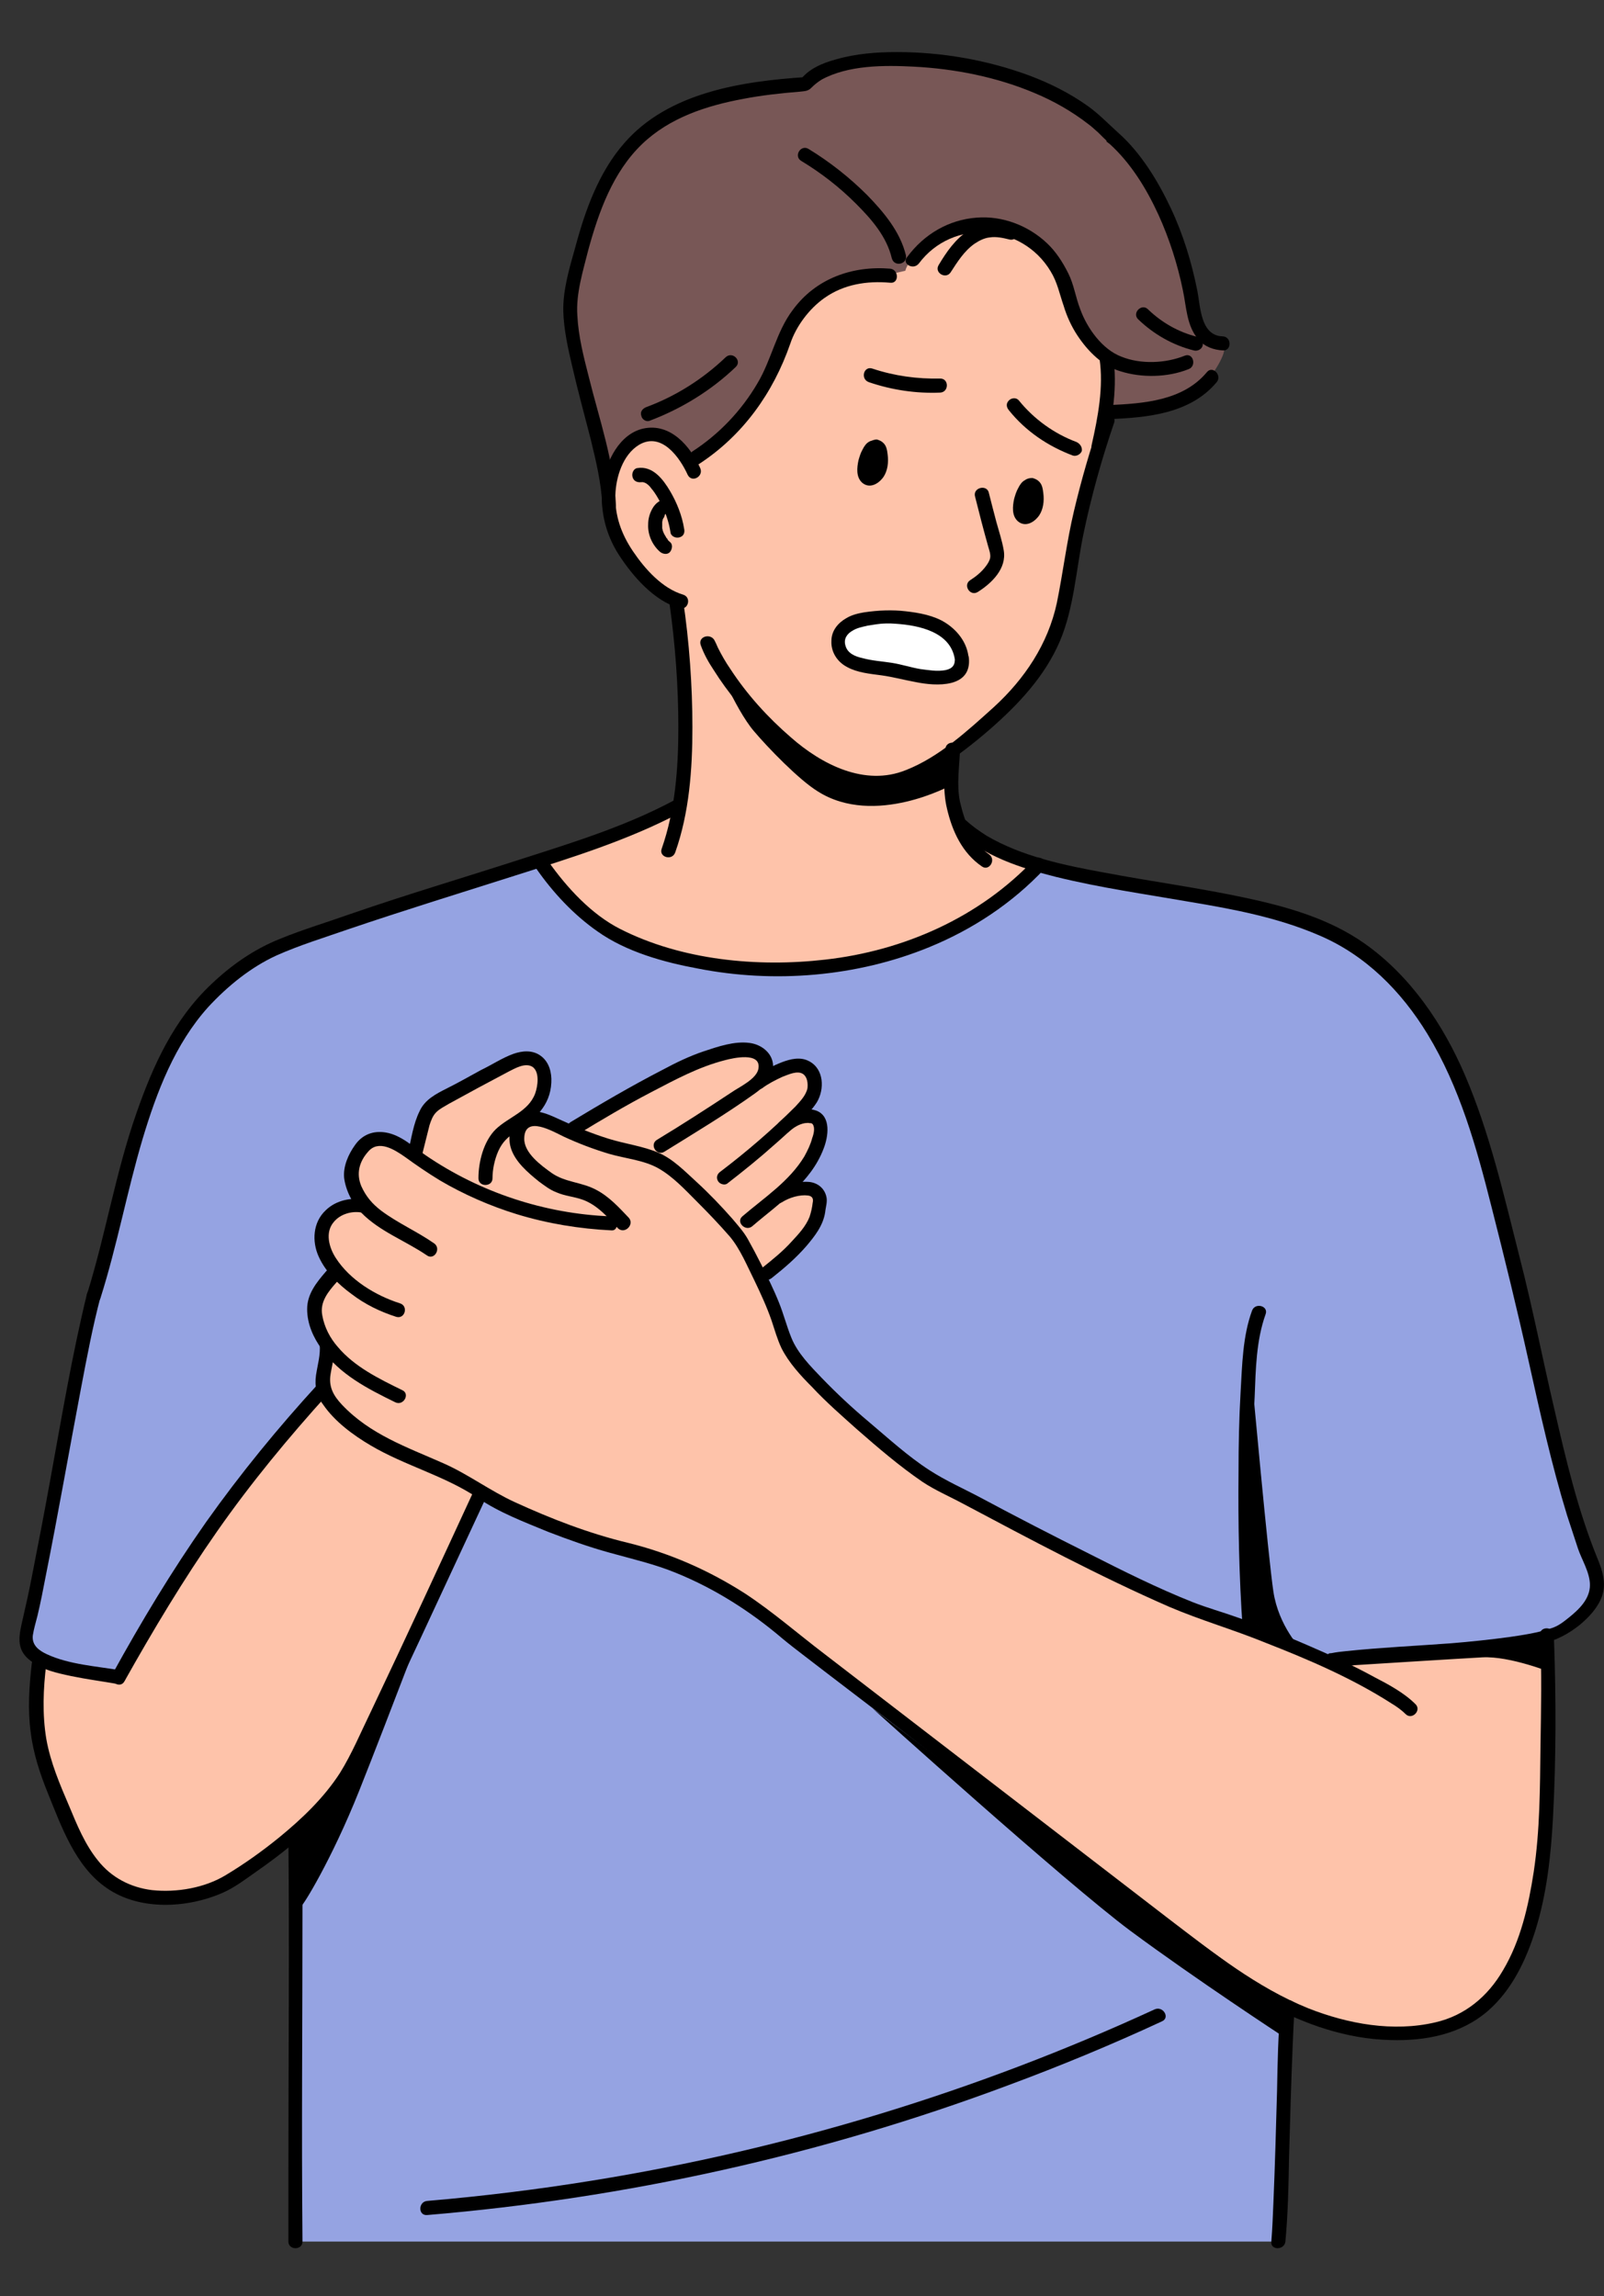 <?xml version="1.0" encoding="utf-8"?>
<!-- Generator: Adobe Illustrator 28.0.0, SVG Export Plug-In . SVG Version: 6.00 Build 0)  -->
<svg version="1.1" id="Layer_1" xmlns="http://www.w3.org/2000/svg" xmlns:xlink="http://www.w3.org/1999/xlink" x="0px" y="0px"
	 viewBox="0 0 308.1 441" style="enable-background:new 0 0 308.1 441;" xml:space="preserve">
<rect x="0" y="0" width="308.1" height="441" fill="#333333" stroke="none"/>
<style type="text/css">
	.st0{fill:#95A3E2;}
	.st1{fill:#785756;}
	.st2{fill:#FEC3AA;}
	.st3{fill:#FFFFFF;}
</style>
<path class="st0" d="M4.9,314.1l18.9-90.7c0,0,8.3-23.4,16.6-32.3s27.2-14.3,33.6-16.3s29.7-9.5,29.7-9.5s9.4,17.6,33.2,19.7
	s40.3-3.1,48.3-7.8s13.8-11.5,13.8-11.5s26.5,5.9,36.2,7.1c9.7,1.2,27.9,7.4,38.4,22.1c10.5,14.7,13,31.3,13,31.3
	s14.8,60.9,14.9,61.4s5.9,14.9,6,17c0.2,2.1-5.3,8.3-10.5,10.4s-49.7,70.4-49.7,70.4l-1.9,45.1H56.7l0.2-77.3l-34.2-30.7
	c0,0-13.2-2.3-15.1-3.8C5.7,317.2,4.9,314.1,4.9,314.1L4.9,314.1z"/>
<path class="st1" d="M116.2,91.2c0,0-6.9-25.8-6.6-34.3c0.3-8.5,6.1-27.2,14.8-32s19-9,29.4-8.7c0,0,9.4-7,29.5-4.8
	s31.9,15.2,35.2,20.4c3.3,5.3,9.8,19.8,11,25.8s3.8,9.4,5.3,9.2s-2.2,6.7-5.3,8.3c-3.1,1.6-11.1,5-19.5,3.9
	c-8.4-1.1-72.3,15.9-72.3,15.9S118.6,99.8,116.2,91.2L116.2,91.2z"/>
<path class="st2" d="M129.9,115.5c0,0,1.9,27.6,1.5,30.7s-1.9,9.1-1.9,9.1l-25.8,10c0,0,6.4,15.8,28.7,19.1s39.3-0.6,50.2-5.8
	s16.4-12.9,16.4-12.9s-12.3-5.8-14.4-8.6c-2-2.8-2.8-11.5-2.8-11.5s13.7-11.7,17.6-19.1c3.9-7.4,4.9-11.9,5.9-17.7s1.8-14.3,5-21.4
	s2.6-18.6,2.6-18.6s-5.6-4.9-7.9-12.4c-2.4-7.5-7-12-14.6-13.2c-7.6-1.2-15.7,5.5-16.5,8.8c0,0-9.1,2.1-12.7,3.2s-9.6,5.9-11.6,13.3
	S136.9,86.4,132.9,88c0,0-4.8-3.7-9.4-4.2s-7.1,10.4-6.6,13.3S118.8,110.8,129.9,115.5L129.9,115.5z"/>
<path class="st2" d="M7.7,318.7c0,0-0.9,13.6,0.3,17.8c1.3,4.2,7.3,25.9,17.9,28s24-6.8,27.4-9.6s12.8-13,15.1-17.1
	s23.9-51.1,23.9-51.1s12.1,7.9,18.6,8.4c6.5,0.5,26.9,9.6,29,10.8s54.9,42.8,55.8,42.4s42.1,33.7,51.5,37.2c9.4,3.5,26.8,8.6,37.2,0
	s12.5-30.5,12.7-31.7c0.2-1.2-0.1-38.7-0.1-38.7l-40.8,3.4c0,0-26.6-9.1-31.1-11.1s-38.6-17.7-52.6-28c-14-10.4-19.1-15.9-20.8-20.2
	c-1.7-4.3-5.8-13.9-5.8-13.9s9.5-5.6,10.5-10.3c1-4.7,3.1-5.7,0.2-6.1s-6,0.4-6,0.4s5.5-6.4,6.9-11s-4.3-3.4-4.3-3.4s6-4.6,2.6-8.9
	c-3.4-4.3-10.1,2-10.1,2s3.6-5.5-2.1-6.1c-5.7-0.7-33.4,15.1-33.4,15.1l-7.5-2.4c0,0,2.4-5.6,1.8-7.5s-1-5.5-6-3.6
	s-12.9,7.5-15.1,8.8c-2.1,1.4-3.8,10.1-3.8,10.1s-3.7-3.9-7.7-3.3c-4,0.6-5.5,6.8-4.1,9.4s1.9,3.3,1.9,3.3s-7-0.5-7.5,3.4
	c-0.5,3.9-0.7,7.3,2.5,9.4c0,0-4.1,2.5-4.6,6.3s2.4,7.6,2.4,7.6s-3.5,7.1-0.8,9.8c0,0-20.6,21.1-25.8,31.5s-13.3,22.9-13.3,22.9
	L7.7,318.7L7.7,318.7z"/>
<path d="M167.6,328.1c0,0,36.9,33.3,49.5,42.7c12.7,9.4,29.2,20.2,29.2,20.2l0.9-5.6c0,0-32.3-23.9-43.9-31.4
	S167.6,328.1,167.6,328.1L167.6,328.1z"/>
<path d="M260.2,319.8c0,0,19.1-1.2,24.5-1.5s13.5,3,13.5,3L297,314c0,0-10.8,2.1-16,3.1c0,0-25.4,1-24.5,2.1
	S260.2,319.8,260.2,319.8L260.2,319.8z"/>
<path d="M57.8,366.1c0.2,0.3,5.9-8.9,11.2-22.2c5.3-13.3,16.5-42.8,16.5-42.8s-19.1,39-21.1,42.7c-2,3.7-6.6,7.1-6.6,7.1L57.8,366.1
	L57.8,366.1z"/>
<path d="M240.5,265c0,0,3.1,34.1,4.1,40.7s5.3,11,5.3,11l-9.9-5.4C239.9,311.2,238.3,259.6,240.5,265L240.5,265z"/>
<path d="M81,222.1c0.5-2,1-4,1.5-6c0.3-0.9,0.6-1.8,1.3-2.5s1.6-1.1,2.4-1.6c3.8-2.1,7.7-4.2,11.5-6.2c1.2-0.6,3.2-1.8,4.6-0.9
	c1.4,1,1,3.7,0.5,5.1c-1.3,3.5-5.1,4.5-7.6,6.9c-2.3,2.3-3.3,6.2-3.3,9.4c0,1.7,2.7,1.7,2.7,0s0.4-3.6,1.1-5.2
	c0.8-1.8,1.9-2.8,3.5-3.8c3.5-2.3,6.5-4.9,6.7-9.4c0.1-1.9-0.4-3.9-2-5.1s-3.6-1-5.3-0.4c-2.2,0.8-4.1,2.1-6.2,3.1
	c-2.2,1.2-4.3,2.4-6.5,3.5s-4.3,2.2-5.3,4.4c-1.2,2.4-1.6,5.3-2.2,7.9C77.9,223,80.5,223.7,81,222.1L81,222.1L81,222.1z"/>
<path d="M120.8,233.9c-1.9-2-3.8-4.1-6.3-5.4c-2.8-1.5-5.9-1.4-8.5-3.2c-2.1-1.5-5.4-3.9-5.3-6.7c0.1-4.5,5.5-1.3,7.6-0.3
	c2.8,1.3,5.7,2.4,8.7,3.3c3.1,0.9,6.7,1.2,9.5,2.8s5.1,4.1,7.3,6.3s4.4,4.5,6.4,6.8c2,2.4,3.3,5.6,4.7,8.4c1.2,2.5,2.4,5.1,3.3,7.7
	c0.6,1.8,1.1,3.6,1.9,5.3c1.4,2.8,3.7,5.3,5.9,7.5c2.7,2.9,5.7,5.5,8.6,8.1c4,3.5,8.2,7.1,12.6,10.1c2.4,1.6,5.2,2.8,7.8,4.2
	c13,6.9,26.1,13.9,39.6,19.8c6.1,2.6,12.4,4.4,18.5,6.9c8.2,3.2,16.6,6.8,24.1,11.6c1,0.6,2,1.3,2.8,2.1c1.2,1.2,3.1-0.7,1.9-1.9
	c-2.2-2.2-5.2-3.8-7.9-5.2c-4.2-2.3-8.6-4.3-13-6.2s-8.8-3.7-13.4-5.3c-2.8-1-5.7-1.8-8.5-2.9c-6.8-2.7-13.4-6-19.9-9.3
	c-7-3.5-14-7.1-20.9-10.8c-3.2-1.7-6.6-3.2-9.7-5.2c-4.2-2.7-8-6.2-11.8-9.4c-3.1-2.6-6.1-5.4-8.9-8.3c-2.2-2.3-4.7-4.8-5.9-7.8
	c-0.9-2.2-1.5-4.6-2.4-6.8c-1-2.5-2.2-4.9-3.4-7.3c-0.8-1.6-1.7-3.3-2.6-4.9c-0.8-1.4-1.9-2.6-2.9-3.8c-2.2-2.5-4.5-4.9-6.9-7.1
	c-2.2-2-4.5-4.4-7.3-5.6c-3-1.3-6.4-1.7-9.6-2.7s-6.4-2.3-9.4-3.7c-2.4-1.1-5.3-2.5-7.7-0.7c-1.8,1.4-2.3,4-1.7,6.1
	c0.8,2.7,3.3,4.8,5.4,6.5c1.1,0.8,2.1,1.6,3.4,2.1c1.6,0.7,3.3,0.8,5,1.4c2.8,1,4.9,3.4,6.8,5.5C120,237.1,121.9,235.2,120.8,233.9
	L120.8,233.9L120.8,233.9z"/>
<path d="M110.9,217.9c4.6-2.8,9.3-5.6,14.1-8.1s9.2-4.9,14.3-6.2c1.5-0.4,6.8-1.6,6.4,1.5c-0.2,2.1-3.8,3.7-5.2,4.7
	c-4.7,3.1-9.5,6.2-14.3,9.1c-1.5,0.9-0.1,3.2,1.4,2.3c5.8-3.6,11.8-7.2,17.4-11.2c1.7-1.2,3.5-2.9,3.5-5.2c0-2.5-2.2-4.2-4.5-4.5
	c-2.9-0.4-6.1,0.7-8.8,1.6s-5.4,2.2-8,3.6c-6,3.1-11.8,6.5-17.6,10C108,216.5,109.4,218.8,110.9,217.9L110.9,217.9L110.9,217.9z"/>
<path d="M146.4,209c1.2-0.9,2.6-1.6,3.9-2.2c1.1-0.4,2.9-1.3,4-0.5c0.8,0.6,0.9,1.8,0.8,2.7c-0.3,1.4-1.4,2.5-2.3,3.5
	c-4.5,4.5-9.4,8.7-14.4,12.5c-0.6,0.4-0.9,1.1-0.5,1.8c0.3,0.6,1.3,0.9,1.8,0.5c3.1-2.4,6.2-4.9,9.1-7.5c1.5-1.3,2.9-2.6,4.4-4
	c1.3-1.3,2.7-2.5,3.7-4.1c1.5-2.5,1.4-6.4-1.5-7.9c-1.7-0.9-3.6-0.4-5.2,0.2c-1.8,0.7-3.5,1.6-5.1,2.7
	C143.6,207.6,144.9,210,146.4,209L146.4,209L146.4,209z"/>
<path d="M151.6,217.3c0.9-0.8,1.9-1.4,3-1.6c0.3,0,0.6-0.1,0.9,0c0.3,0,0.4,0,0.6,0.2c0.5,0.7,0.2,1.9-0.1,2.7
	c-0.3,1.2-0.9,2.4-1.5,3.5c-2.9,4.8-7.7,7.9-11.9,11.5c-1.3,1.1,0.6,3,1.9,1.9c5.1-4.4,11.2-8.3,13.7-14.9c0.9-2.3,1.5-6.2-1.4-7.3
	c-2.5-0.9-5.3,0.5-7.1,2.2C148.4,216.6,150.3,218.5,151.6,217.3L151.6,217.3L151.6,217.3z"/>
<path d="M150.2,230.9c1.4-0.9,3.4-1.5,5-1.3c0.8,0.1,1.1,0.6,0.9,1.4c-0.1,0.9-0.3,1.8-0.6,2.7c-0.7,1.8-2.1,3.3-3.4,4.7
	c-1.7,1.9-3.7,3.5-5.7,5.1c-0.6,0.5-0.5,1.4,0,1.9c0.6,0.6,1.3,0.5,1.9,0c2.4-1.9,4.6-3.8,6.6-6.1c1.6-1.9,3.2-3.9,3.6-6.5
	c0.1-1,0.5-2.1,0.2-3.1c-0.4-1.5-1.6-2.5-3.2-2.7c-2.2-0.2-4.9,0.5-6.7,1.6C147.4,229.5,148.7,231.8,150.2,230.9L150.2,230.9
	L150.2,230.9z"/>
<path d="M117.2,233.6c-12.6-0.5-25-4.6-35.4-11.7c-2.4-1.6-4.7-3.9-7.7-4.4c-2.4-0.4-4.5,0.4-5.9,2.4c-1.3,1.8-2.3,4.1-2.1,6.3
	c0.3,2.4,1.6,5,3.3,6.7c3.5,3.6,8.5,5.4,12.6,8.2c1.4,1,2.8-1.3,1.4-2.3c-3.3-2.3-7-3.9-10.2-6.3c-1.7-1.3-2.9-2.7-3.8-4.7
	c-1-2.4-0.4-4.7,1.3-6.6c2-2.4,5.1-0.4,7.1,1c2.2,1.6,4.4,3.1,6.7,4.5c4.6,2.7,9.6,4.9,14.8,6.5c5.9,1.8,12,2.8,18.2,3.1
	C118.9,236.4,118.9,233.7,117.2,233.6L117.2,233.6L117.2,233.6z"/>
<path d="M70.2,230.4c-2.7-0.5-5.7,0.1-7.7,2.1c-2.4,2.3-2.6,5.9-1.3,8.8s3.7,5.3,6.3,7.2c2.6,2,5.5,3.4,8.6,4.4
	c1.7,0.5,2.4-2.1,0.7-2.6c-4.7-1.5-9.6-4.5-12.3-8.7c-1.3-2-2.1-4.9-0.4-6.9c1.3-1.6,3.6-2.2,5.5-1.8
	C71.2,233.3,72,230.7,70.2,230.4L70.2,230.4L70.2,230.4z"/>
<path d="M62.6,244.2c-1.8,2.1-3.6,4.3-3.6,7.2s1.2,5.5,2.8,7.7c3.5,4.9,8.8,7.6,14.1,10.2c1.6,0.8,2.9-1.6,1.4-2.3
	c-4.5-2.2-9.2-4.5-12.4-8.3c-1.5-1.7-2.6-3.8-3-6.1c-0.5-2.6,1.2-4.6,2.8-6.4C65.6,244.8,63.7,242.8,62.6,244.2L62.6,244.2
	L62.6,244.2z"/>
<path d="M61.4,258.2c0.2,2-0.4,3.9-0.7,5.9c-0.3,2.1,0.1,4,1.4,5.7c2.2,3.2,5.7,5.8,9.1,7.8c6.6,3.9,14.2,5.8,20.6,10.1
	c4.1,2.8,8.9,4.6,13.5,6.5c3.9,1.5,7.8,2.9,11.8,4c4.3,1.2,8.7,2.2,12.8,3.9c7.4,3,14.3,7.4,20.4,12.6c1.2,1,2.5,2,3.8,3
	c5.7,4.4,11.4,8.7,17.1,13.1c16.4,12.6,32.7,25.1,49.1,37.7c7.4,5.7,14.7,11.8,23,16.3c7.3,4,15.4,6.8,23.8,7
	c6.7,0.2,13.5-1.1,18.7-5.6c4.6-4,7.3-9.7,9.1-15.4c2.2-7,3-14.4,3.4-21.7c0.6-11.3,0.6-22.8,0.2-34.1c0-0.4,0-0.7,0-1
	c-0.1-1.7-2.8-1.7-2.7,0c0.4,7.1,0.2,14.3,0.1,21.4c-0.1,8.1-0.1,16.1-1.3,24.1c-1,6.5-2.5,13.2-5.9,18.9c-2.9,5-7.3,8.7-13,10
	c-8.1,1.9-16.8,0.3-24.4-2.7c-9.9-4-18.3-10.7-26.7-17.1c-15.6-12-31.2-24-46.8-36c-6.5-5-13-10-19.5-15c-5-3.8-9.8-8-15.1-11.5
	c-7-4.5-14.5-7.8-22.6-9.8c-7.5-1.8-14.7-4.6-21.7-7.8c-4.8-2.2-9-5.4-13.8-7.5c-7-3.1-14-5.5-19.4-11.2c-1.7-1.8-2.6-3.5-2.2-5.9
	c0.3-1.9,0.9-3.7,0.7-5.7C63.9,256.5,61.2,256.5,61.4,258.2L61.4,258.2L61.4,258.2z"/>
<path d="M181.6,143.9c-0.1,3.8-0.6,7.7,0.3,11.4c1,4.3,2.9,8.5,6.7,11.1c1.4,1,2.8-1.3,1.4-2.3c-3.3-2.3-4.7-6.3-5.6-10.1
	c-0.7-3.3-0.1-6.8,0-10.1C184.3,142.2,181.6,142.2,181.6,143.9L181.6,143.9L181.6,143.9z"/>
<path d="M129.3,153.8c-9,4.8-18.9,7.9-28.6,11c-11.1,3.6-22.3,6.9-33.3,10.7c-4.5,1.6-9.2,3-13.6,4.8c-5,2-9.3,5-13.2,8.7
	c-7.2,6.8-11.2,15.6-14.4,24.8c-4,11.4-5.9,23.3-9.5,34.8c-0.5,1.7,2.1,2.4,2.6,0.7c3.2-10.1,5.1-20.5,8.1-30.6
	c2.7-9,6.2-18.2,12.6-25.3c3.7-4,8.1-7.6,13.1-9.9c4.5-2,9.1-3.4,13.7-5c10.6-3.6,21.3-6.9,32-10.3c10.7-3.4,21.8-6.8,31.8-12.1
	C132.2,155.3,130.9,153,129.3,153.8L129.3,153.8L129.3,153.8z"/>
<path d="M16.7,248.5c-2.9,11.9-4.9,24-7.1,36c-1.1,6.1-2.3,12.3-3.5,18.4c-0.5,2.6-1.1,5.3-1.7,7.9c-0.7,3.1-1.5,5.9,1.4,8.1
	c2.2,1.8,5.1,2.4,7.9,3c2.9,0.6,5.9,1,8.8,1.5c1.7,0.3,2.4-2.3,0.7-2.6c-4.6-0.8-9.9-1.1-14.2-3.1c-1.5-0.7-2.9-1.7-2.7-3.6
	c0.2-1.3,0.6-2.6,0.9-3.8c0.6-2.5,1.1-5.1,1.6-7.7c2.4-12,4.5-24.1,6.8-36.2c1.1-5.8,2.2-11.6,3.7-17.3
	C19.7,247.6,17.1,246.9,16.7,248.5L16.7,248.5L16.7,248.5z"/>
<path d="M23.9,322.9c5.5-9.8,11.3-19.5,17.8-28.8c6.5-9.3,13.7-18,21.3-26.4c1.2-1.3-0.7-3.2-1.9-1.9c-7.7,8.4-14.9,17.2-21.5,26.5
	c-6.6,9.4-12.5,19.2-18,29.2C20.8,323,23.1,324.4,23.9,322.9L23.9,322.9L23.9,322.9z"/>
<path d="M6.1,319.5c-0.5,4.4-0.8,8.8-0.2,13.2c0.5,4.1,1.8,8,3.3,11.7c2.6,6.4,5.3,14.1,11.3,18.2c6.3,4.4,15.5,3.9,22.3,0.9
	c2.3-1,4.5-2.7,6.5-4.1c4.6-3.2,9-6.7,12.8-10.8s6.5-8.4,8.9-13.2c4.4-9.3,8.8-18.6,13.1-27.9c3.1-6.7,6.3-13.5,9.4-20.2
	c0.7-1.6-1.6-2.9-2.3-1.4c-6.6,14.3-13.2,28.6-20,42.9c-1.9,3.9-3.6,8-5.9,11.7c-3.1,4.8-7.3,8.8-11.7,12.4
	c-3.2,2.6-6.7,5.1-10.2,7.2c-4.1,2.5-9.5,3.4-14.2,2.9c-4.1-0.5-7.8-2.4-10.4-5.7c-2.5-3.1-4-6.8-5.5-10.4
	c-1.8-4.2-3.6-8.4-4.4-12.9c-0.8-4.8-0.6-9.7,0-14.5C9,317.8,6.3,317.8,6.1,319.5L6.1,319.5L6.1,319.5z"/>
<path d="M55.4,353.2c0.2,21.3,0,42.6,0,63.9c0,4.5,0,9,0,13.4c0,1.7,2.7,1.7,2.7,0c-0.2-21.3,0-42.6,0-63.9c0-4.5,0-9,0-13.4
	C58,351.5,55.3,351.5,55.4,353.2L55.4,353.2z"/>
<path d="M246,385.4c-0.5,5.3-0.6,10.7-0.7,16.1c-0.2,7.2-0.4,14.4-0.7,21.5c-0.1,2.5-0.2,5-0.4,7.5c-0.2,1.7,2.5,1.7,2.7,0
	c0.5-5.3,0.6-10.7,0.7-16.1c0.2-7.2,0.4-14.4,0.7-21.5c0.1-2.5,0.2-5,0.4-7.5C248.8,383.7,246.1,383.7,246,385.4L246,385.4z"/>
<path d="M256.6,319.7c5.8-1,12-1,17.9-1.4c7.2-0.5,14.6-0.9,21.6-2.6c2.9-0.7,5-1.8,7.3-3.6c1.8-1.5,3.5-3.3,4.3-5.5
	c0.9-2.5,0.1-5-0.9-7.4c-3.7-9.1-6-18.8-8.2-28.4c-2.3-9.8-4.2-19.6-6.7-29.3c-3-11.8-5.7-23.8-10.5-35
	c-4.2-9.8-10.5-19.1-19.3-25.3c-6.8-4.8-15-7.1-23-8.8c-8.9-1.9-17.9-3.1-26.9-4.8c-7.7-1.4-15.9-3.1-22.7-7.1
	c-1.4-0.9-2.7-1.8-3.9-2.9c-1.3-1.2-3.2,0.7-1.9,1.9c5.2,4.9,12.3,7.2,19.1,8.9c8.5,2.1,17.1,3.3,25.7,4.8c8.4,1.4,16.9,3,24.8,6.4
	c9,3.8,15.9,10.8,20.9,19c6.2,10.2,9.4,21.7,12.3,33.2c2.5,9.8,4.9,19.6,7.1,29.5c2.2,9.9,4.4,19.9,7.4,29.7
	c0.7,2.1,1.4,4.3,2.1,6.4s2.3,4.6,2.3,7c0,2.7-2.1,4.7-4.1,6.3c-1,0.8-2,1.6-3.3,2c-2.6,0.9-5.4,1.3-8.1,1.7
	c-3.7,0.5-7.5,0.9-11.2,1.2c-6.7,0.5-13.4,0.8-20.1,1.5c-1,0.1-1.9,0.2-2.9,0.4C254.2,317.4,254.9,320,256.6,319.7L256.6,319.7
	L256.6,319.7z"/>
<path d="M241.4,312.7c-0.7-9.8-0.9-19.7-0.8-29.5c0-5,0.1-10,0.4-15c0.2-5.2,0.3-10.8,2.1-15.8c0.6-1.6-2-2.3-2.6-0.7
	c-1.8,4.9-1.9,10.4-2.2,15.6s-0.4,10.2-0.4,15.4c-0.1,10,0.1,20.1,0.8,30.1C238.8,314.4,241.5,314.4,241.4,312.7L241.4,312.7
	L241.4,312.7z"/>
<path d="M198.6,165.1c-10.5,11.1-25,17.5-40.1,19.2c-13.1,1.5-27.6,0.1-39.4-5.9c-5.5-2.8-10.2-7.9-13.8-13c-1-1.4-3.3-0.1-2.3,1.4
	c3.2,4.6,7.2,8.9,11.8,12.1c5.5,3.9,12.7,5.9,19.2,7.1c14.7,2.9,30.6,1.6,44.5-4.1c8.3-3.4,15.9-8.4,22.1-15
	C201.7,165.8,199.8,163.9,198.6,165.1L198.6,165.1L198.6,165.1z"/>
<path d="M82.1,425.4c38.1-3.2,75.7-11.5,111.5-24.9c10-3.7,19.9-7.8,29.6-12.3c1.6-0.7,0.2-3-1.4-2.3
	c-34.3,15.8-70.8,26.9-108.1,32.9c-10.5,1.7-21.1,3-31.7,3.9C80.3,422.9,80.3,425.6,82.1,425.4L82.1,425.4L82.1,425.4z"/>
<path d="M128.6,115.9c1.1,7.9,1.7,15.8,1.7,23.8c0,7.8-0.6,15.9-3.2,23.3c-0.6,1.6,2,2.4,2.6,0.7c2.7-7.6,3.3-16,3.3-24
	s-0.6-16.4-1.8-24.5C131,113.4,128.4,114.2,128.6,115.9L128.6,115.9L128.6,115.9z"/>
<g>
	<g>
		<path d="M134.6,123.9c0.6,1.7,1.5,3.3,2.5,4.8c2.7,4.3,6,8.2,9.6,11.8c6.7,6.7,14.7,12.2,24.6,10.9c3.4-0.5,6.5-2.2,9.4-4.1
			c3.3-2.2,6.4-4.6,9.4-7.2c5.5-4.8,10.6-10.2,13.5-17c2.7-6.4,3.1-13.7,4.5-20.5c1.5-7.2,3.5-14.4,5.9-21.4c0.6-1.6-2-2.3-2.6-0.7
			c-2,5.8-3.7,11.7-5.1,17.6s-2.1,11.8-3.3,17.7c-1.7,7.9-6.2,14.6-12.1,20c-5,4.5-10.5,9.6-16.9,12.1c-7.9,3.2-16.2-1.1-22.1-6.3
			c-4.4-3.8-8.4-8.2-11.6-13.1c-0.9-1.3-1.7-2.7-2.4-4.1c-0.3-0.7-0.4-0.9-0.6-1.3C136.6,121.5,134,122.2,134.6,123.9L134.6,123.9
			L134.6,123.9z"/>
		<path d="M134.5,89.9c-1.9-4.2-5.7-8.7-10.9-7.6c-4.6,1-7.2,6.3-7.8,10.6c-0.7,4.8,0.5,9.7,3.1,13.7s6.7,8.8,11.6,10.2
			c1.7,0.5,2.4-2.1,0.7-2.6c-4-1.2-7.3-4.9-9.6-8.3s-3.5-6.9-3.4-10.8c0.1-3.4,1.4-7.8,4.6-9.7c4.3-2.5,7.8,2.5,9.3,5.8
			C132.9,92.8,135.2,91.5,134.5,89.9C134.5,89.9,134.5,89.9,134.5,89.9z"/>
		<path d="M123.2,92.6c0.7-0.1,1.5,0.6,1.9,1.2c0.7,0.8,1.2,1.7,1.7,2.6c1,1.8,1.7,3.9,2,5.9c0.1,0.7,1,1.1,1.7,0.9
			c0.8-0.2,1.1-0.9,0.9-1.7c-0.4-2.5-1.4-5-2.7-7.2s-3.3-4.9-6.3-4.4c-0.7,0.1-1.1,1-0.9,1.7C121.7,92.4,122.4,92.7,123.2,92.6
			C123.2,92.6,123.2,92.6,123.2,92.6z"/>
		<path d="M128.2,95.7c-1.3,0.2-2.3,0.9-2.9,2c-0.5,0.9-0.8,1.9-0.8,3c-0.1,2,0.8,4,2.3,5.3c0.5,0.4,1.4,0.6,1.9,0
			c0.4-0.5,0.6-1.4,0-1.9c-0.1-0.1-0.3-0.2-0.4-0.4c-0.1-0.1-0.1-0.1-0.1-0.2c0,0-0.2-0.3-0.1-0.1s-0.1-0.1-0.1-0.1
			c0-0.1-0.1-0.1-0.1-0.2c-0.1-0.2-0.2-0.3-0.3-0.5c0,0-0.1-0.3-0.1-0.1c0.1,0.2,0-0.1,0-0.1c-0.1-0.2-0.1-0.3-0.2-0.5
			c0-0.2-0.1-0.3-0.1-0.5c0,0.2,0,0.1,0,0c0-0.1,0-0.2,0-0.3c0-0.2,0-0.3,0-0.5c0-0.1,0-0.2,0-0.3c0,0.1,0,0.2,0,0
			c0-0.2,0.1-0.4,0.1-0.5c0-0.1,0-0.1,0.1-0.2c0,0,0.1-0.3,0.1-0.2s0.1-0.1,0.1-0.2c0-0.1,0.1-0.2,0.1-0.3s0.1-0.2,0.2-0.2
			c-0.1,0.1-0.1,0.1,0,0c0.1-0.1,0.1-0.1,0.2-0.2c0.1-0.1-0.2,0.2,0.1,0c0.1-0.1,0.1-0.1,0,0c0.1,0,0.4-0.1,0.1-0.1
			c0.7-0.1,1.4-0.6,1.4-1.3C129.5,96.4,128.9,95.7,128.2,95.7L128.2,95.7L128.2,95.7z"/>
		<path d="M187.3,95.4c0.8,3.2,1.6,6.3,2.5,9.5c0.2,0.7,0.5,1.5,0.4,2.2c-0.1,0.6-0.5,1.2-0.8,1.6c-0.8,1.1-1.9,2-3,2.7
			c-1.5,0.9-0.1,3.2,1.4,2.3c2.7-1.7,5.6-4.5,5-8c-0.3-1.8-0.9-3.6-1.4-5.4c-0.5-1.9-1-3.8-1.5-5.8C189.4,93,186.8,93.7,187.3,95.4
			L187.3,95.4L187.3,95.4z"/>
		<g>
			<path d="M197.4,93.1c-0.3,0.2-0.7,0.8-0.9,1.1c-0.5,0.9-0.8,2-0.9,3c0,0.5,0,0.9,0.1,1.4s0.5,0.8,0.9,1c0.6,0.2,1.3-0.2,1.7-0.6
				c0.6-0.6,0.9-1.4,1-2.2c0.1-0.8,0.1-1.7-0.1-2.5c0-0.3-0.1-0.6-0.3-0.8s-0.4-0.4-0.9-0.5C197.9,92.8,197.6,92.9,197.4,93.1
				L197.4,93.1z"/>
			<path d="M196.9,92.2c-0.6,0.3-1,0.9-1.3,1.5c-0.4,0.7-0.6,1.4-0.8,2.1c-0.3,1.4-0.5,3.2,0.7,4.3c1.4,1.2,3.1,0.3,4.1-1.1
				c0.8-1.2,1-2.8,0.8-4.3c-0.1-0.8-0.2-1.7-0.9-2.3c-0.3-0.3-0.8-0.5-1.2-0.6C197.8,91.8,197.3,91.9,196.9,92.2
				c-0.5,0.2-0.6,0.9-0.3,1.4c0.3,0.5,0.9,0.6,1.4,0.4c0,0,0.2-0.1,0.1-0.1c0.1,0,0.1,0,0.1,0c-0.1,0,0,0.1,0,0c0,0,0.1,0,0,0
				c0,0,0.1,0.1,0.1,0.1l0,0l-0.1-0.1c0,0,0.1,0.1,0.1,0.1c0,0,0.1,0.1,0,0c-0.1-0.1,0,0.1,0,0c0-0.1,0,0.1,0,0.1c0,0.1,0,0.1,0,0.2
				c0.1,0.3,0.1,0.4,0.1,0.7c0,0.5,0.1,1.1,0,1.5c0,0.2-0.1,0.4-0.1,0.6c0,0.1-0.1,0.2-0.1,0.4c0-0.1-0.1,0.2-0.1,0.2
				c-0.1,0.2-0.2,0.4-0.3,0.5c-0.1,0.1-0.1,0.2-0.2,0.2c0,0-0.1,0.1-0.1,0.1c0.1,0-0.1,0.1-0.1,0.1c0,0-0.2,0.1-0.1,0.1
				c0.1,0-0.1,0-0.1,0c-0.1,0-0.3,0-0.1,0c0,0-0.2,0-0.1,0s-0.1,0-0.1,0c0,0,0.1,0,0,0c-0.1,0,0.1,0.1-0.1-0.1c0,0-0.1-0.1-0.1-0.1
				s0-0.1,0-0.1c0,0-0.1-0.3-0.1-0.1c-0.1-0.3-0.1-0.3-0.1-0.6c0-0.5,0.1-0.8,0.2-1.4c0.1-0.6,0.3-1.1,0.5-1.5
				c0.1-0.2,0.2-0.4,0.3-0.6c0,0,0.1-0.1,0.1-0.1c0.1-0.1-0.1,0.1,0.1-0.1c0,0,0.1-0.1,0.1-0.1c0.1-0.1-0.2,0.1,0,0
				c0.5-0.3,0.6-0.9,0.4-1.4S197.4,91.8,196.9,92.2L196.9,92.2z"/>
		</g>
		<g>
			<path d="M167.6,85.7c-0.3,0.2-0.7,0.8-0.9,1.1c-0.5,0.9-0.8,2-0.9,3c0,0.5,0,0.9,0.1,1.4s0.5,0.8,0.9,1c0.6,0.2,1.3-0.2,1.7-0.6
				c0.6-0.6,0.9-1.4,1-2.2c0.1-0.8,0.1-1.7-0.1-2.5c0-0.3-0.1-0.6-0.3-0.8s-0.4-0.4-0.9-0.5C168.1,85.4,167.8,85.6,167.6,85.7
				L167.6,85.7z"/>
			<path d="M167,84.8c-0.6,0.3-1,0.9-1.3,1.5c-0.4,0.7-0.6,1.4-0.8,2.1c-0.3,1.4-0.5,3.2,0.7,4.3c1.4,1.2,3.1,0.3,4.1-1.1
				c0.8-1.2,1-2.8,0.8-4.3c-0.1-0.8-0.2-1.7-0.9-2.3c-0.3-0.3-0.8-0.5-1.2-0.6C168,84.4,167.5,84.6,167,84.8
				c-0.5,0.2-0.6,0.9-0.3,1.4c0.3,0.5,0.9,0.6,1.4,0.4c0,0,0.2-0.1,0.1-0.1c0.1,0,0.1,0,0.1,0c-0.1,0,0,0.1,0,0c0,0,0.1,0,0,0
				c0,0,0.1,0.1,0.1,0.1l0,0l-0.1-0.1c0,0,0.1,0.1,0.1,0.1c0,0,0.1,0.1,0,0c-0.1-0.1,0,0.1,0,0c0-0.1,0,0.1,0,0.1c0,0.1,0,0.1,0,0.2
				c0.1,0.3,0.1,0.4,0.1,0.7c0,0.5,0.1,1.1,0,1.5c0,0.2-0.1,0.4-0.1,0.6c0,0.1-0.1,0.2-0.1,0.4c0-0.1-0.1,0.2-0.1,0.2
				c-0.1,0.2-0.2,0.4-0.3,0.5c-0.1,0.1-0.1,0.2-0.2,0.2c0,0-0.1,0.1-0.1,0.1c0.1,0-0.1,0.1-0.1,0.1c0,0-0.2,0.1-0.1,0.1
				c0.1,0-0.1,0-0.1,0c-0.1,0-0.3,0-0.1,0c0,0-0.2,0-0.1,0s-0.1,0-0.1,0c0,0,0.1,0,0,0c-0.1,0,0.1,0.1-0.1-0.1c0,0-0.1-0.1-0.1-0.1
				s0-0.1,0-0.1c0,0-0.1-0.3-0.1-0.1c-0.1-0.3-0.1-0.3-0.1-0.6c0-0.5,0.1-0.8,0.2-1.4c0.1-0.6,0.3-1.1,0.5-1.5
				c0.1-0.2,0.2-0.4,0.3-0.6c0,0,0.1-0.1,0.1-0.1c0.1-0.1-0.1,0.1,0.1-0.1c0,0,0.1-0.1,0.1-0.1c0.1-0.1-0.2,0.1,0,0
				c0.5-0.3,0.6-0.9,0.4-1.4S167.5,84.5,167,84.8L167,84.8z"/>
		</g>
		<path d="M118.3,97.1c-0.3-8.4-3.2-16.6-5.2-24.7c-1-3.9-2-7.8-2.2-11.8C110.6,56.4,112,52,113,48c2-7.3,4.7-14.9,10.3-20.3
			c5.3-5.1,12.4-7.4,19.4-8.7c3.6-0.7,7.3-1.1,11-1.4c0.9-0.1,1.5-0.1,2.1-0.7s1.2-1.1,2-1.6c5.1-2.8,12-2.8,17.7-2.5
			c7.9,0.4,16,2,23.3,5.1c3.6,1.5,7.1,3.5,10.2,5.9c0.7,0.5,1.3,1.1,2,1.7c0.3,0.3,0.6,0.6,0.9,0.9c0.1,0.1,1,0.9,0.6,0.7
			c-0.3-0.2,0.4,0.4,0.6,0.5c4.1,3.7,7.1,8.6,9.4,13.6c2.1,4.6,3.7,9.6,4.7,14.5c0.7,3.2,0.7,6.9,3,9.5c1.2,1.4,2.9,2,4.7,2.1
			c1.7,0.1,1.7-2.6,0-2.7c-4.3-0.1-4.3-5.6-4.9-8.7c-1.1-5.5-2.7-10.8-5.1-15.9s-5.7-10.6-10.1-14.5c-1.9-1.7-3.7-3.6-5.8-5.1
			c-3.5-2.5-7.3-4.4-11.3-5.9c-8.1-3-16.9-4.5-25.4-4.5c-3.9,0-7.9,0.3-11.7,1.4c-2.6,0.7-5.3,1.8-7,4.1l1.2-0.7
			c-12.2,0.8-26.4,2.9-34.9,12.7c-4.9,5.6-7.5,12.9-9.4,20c-1.1,3.9-2.4,8.2-2.3,12.3c0.1,3.5,0.9,7.1,1.7,10.5
			c1.1,4.8,2.4,9.5,3.6,14.2c1,4.1,2,8.3,2.2,12.6C115.7,98.8,118.4,98.8,118.3,97.1L118.3,97.1L118.3,97.1z"/>
		<path d="M138.8,128.8c-2.2-3.6,2.4,7.4,6,11.6c2.7,3.2,8.7,9.4,12.3,11.6c10.9,6.9,25.6-1.2,25.6-1.2v-6c0,0-7.2,5-9.2,5.4
			c-2.4,0.5-10-0.2-10-0.2S149.7,146.3,138.8,128.8L138.8,128.8z"/>
		<path d="M134.3,89.1c8.4-5.5,14.2-13.6,17.5-23.1c1.1-3.3,3.6-6.7,6.6-8.8c3.7-2.6,8.1-3.3,12.6-2.9c1.7,0.2,1.7-2.5,0-2.7
			c-7.3-0.6-14.3,1.9-18.7,7.9c-3.2,4.2-4.1,9.6-6.8,14.1c-3.1,5.3-7.4,9.8-12.5,13.1C131.5,87.8,132.9,90.1,134.3,89.1L134.3,89.1z
			"/>
		<path d="M206.8,84.9c-4.3-1.6-8.2-4.4-11.1-8c-0.5-0.6-1.4-0.5-1.9,0c-0.6,0.6-0.5,1.3,0,1.9c3.2,4,7.5,6.9,12.3,8.7
			c0.7,0.2,1.5-0.3,1.7-0.9C207.9,85.8,207.4,85.2,206.8,84.9L206.8,84.9z"/>
		<path d="M124.8,80.8c6.1-2.3,11.8-5.8,16.5-10.3c1.3-1.2-0.6-3.1-1.9-1.9c-4.4,4.2-9.6,7.5-15.3,9.6c-0.7,0.3-1.2,0.9-0.9,1.7
			C123.3,80.5,124.1,81.1,124.8,80.8L124.8,80.8L124.8,80.8z"/>
		<path d="M166.9,73.4c4.4,1.5,9.1,2.2,13.7,2c1.7-0.1,1.7-2.7,0-2.7c-4.4,0.1-8.8-0.5-13-1.9C165.9,70.2,165.2,72.8,166.9,73.4
			L166.9,73.4L166.9,73.4z"/>
	</g>
	<path d="M174,49c-1.1-4.5-4.2-8.2-7.4-11.5c-3.4-3.4-7.2-6.4-11.3-8.9c-1.5-0.9-2.9,1.4-1.4,2.3c3.8,2.3,7.3,5,10.5,8.2
		c3,3,5.9,6.3,6.9,10.5C171.8,51.4,174.4,50.7,174,49L174,49L174,49z"/>
	<path d="M176.5,50.6c6.5-8.7,19.8-7.7,25.3,1.5c1.3,2.1,1.7,4.3,2.5,6.6c0.6,2,1.5,4,2.7,5.8c2,3,4.8,5.8,8.2,6.8
		c4.1,1.3,9.1,1.2,13.1-0.4c1.6-0.6,0.9-3.2-0.7-2.6c-3.7,1.5-8.5,1.7-12.2,0.2c-3.7-1.4-6.6-5.5-7.9-9.1c-0.9-2.3-1.2-4.7-2.3-6.9
		s-2.4-4.2-4.1-5.8c-3.6-3.4-8.6-5.3-13.5-4.9c-5.4,0.4-10.1,3.2-13.3,7.5C173.1,50.6,175.4,52,176.5,50.6L176.5,50.6L176.5,50.6z"
		/>
	<path d="M230,64.7c-3.6-0.9-6.8-2.7-9.5-5.3c-1.2-1.2-3.1,0.7-1.9,1.9c3,2.9,6.7,5,10.7,6c0.7,0.2,1.5-0.2,1.7-0.9
		S230.7,64.9,230,64.7C230,64.7,230,64.7,230,64.7z"/>
	<path d="M211.2,68.9c0.8,5.4-0.3,11.2-1.5,16.5c-0.4,1.7,2.2,2.4,2.6,0.7c1.4-5.8,2.4-11.9,1.5-17.9c-0.1-0.7-1-1.1-1.7-0.9
		C211.4,67.4,211.1,68.1,211.2,68.9L211.2,68.9L211.2,68.9z"/>
	<path d="M194.6,43.3c-3-0.8-6-0.8-8.6,1c-2.5,1.6-4.2,4.1-5.7,6.6c-0.9,1.5,1.4,2.8,2.3,1.4c1.3-2,2.6-4.1,4.6-5.5
		c0.9-0.6,1.9-1.1,2.9-1.2c1.3-0.2,2.6,0.1,3.8,0.4C195.5,46.4,196.2,43.8,194.6,43.3L194.6,43.3L194.6,43.3z"/>
	<path d="M231.8,71.5c-4.6,5.5-12.2,6-18.8,6.3c-1.7,0.1-1.7,2.8,0,2.7c7.3-0.3,15.6-1,20.7-7.1C234.8,72.1,232.9,70.1,231.8,71.5
		C231.8,71.5,231.8,71.5,231.8,71.5z"/>
</g>
<g>
	<path class="st3" d="M184.7,126.3c-0.4-3.6-3.8-6.2-7.4-6.9s-6.3-1.4-10.9-0.5c0,0-6.3,0.7-5.4,5.2c0.9,4.5,7.8,3.7,12.5,5
		S185.3,131.5,184.7,126.3L184.7,126.3z"/>
	<path d="M186,125.9c-0.4-2.7-2.2-4.9-4.4-6.3s-5-1.9-7.6-2.2s-5.3-0.2-8,0.2c-1.2,0.2-2.4,0.5-3.4,1.1c-1.6,0.9-2.9,2.4-2.9,4.4
		c-0.1,2.1,1.1,4,3,5c2,1.1,4.4,1.3,6.6,1.6s4.4,0.9,6.6,1.3c3.9,0.8,10.8,1.2,10.2-4.7c-0.2-1.7-2.9-1.7-2.7,0
		c0.1,1.4-0.4,2.1-1.8,2.4c-1.6,0.3-3.2,0-4.8-0.2c-1.8-0.3-3.6-0.9-5.5-1.2s-3.8-0.4-5.6-0.9c-1.4-0.3-2.9-0.9-3.3-2.4
		c-0.4-1.3,0.3-2.3,1.4-2.9c0.8-0.5,1.8-0.7,2.7-0.9c0.3-0.1-0.2,0-0.1,0c0.6-0.1,1.3-0.2,1.9-0.3c1.3-0.2,2.6-0.2,3.8-0.1
		c4.5,0.3,10.5,1.6,11.3,6.8C183.6,128.3,186.2,127.6,186,125.9L186,125.9z"/>
</g>
</svg>
